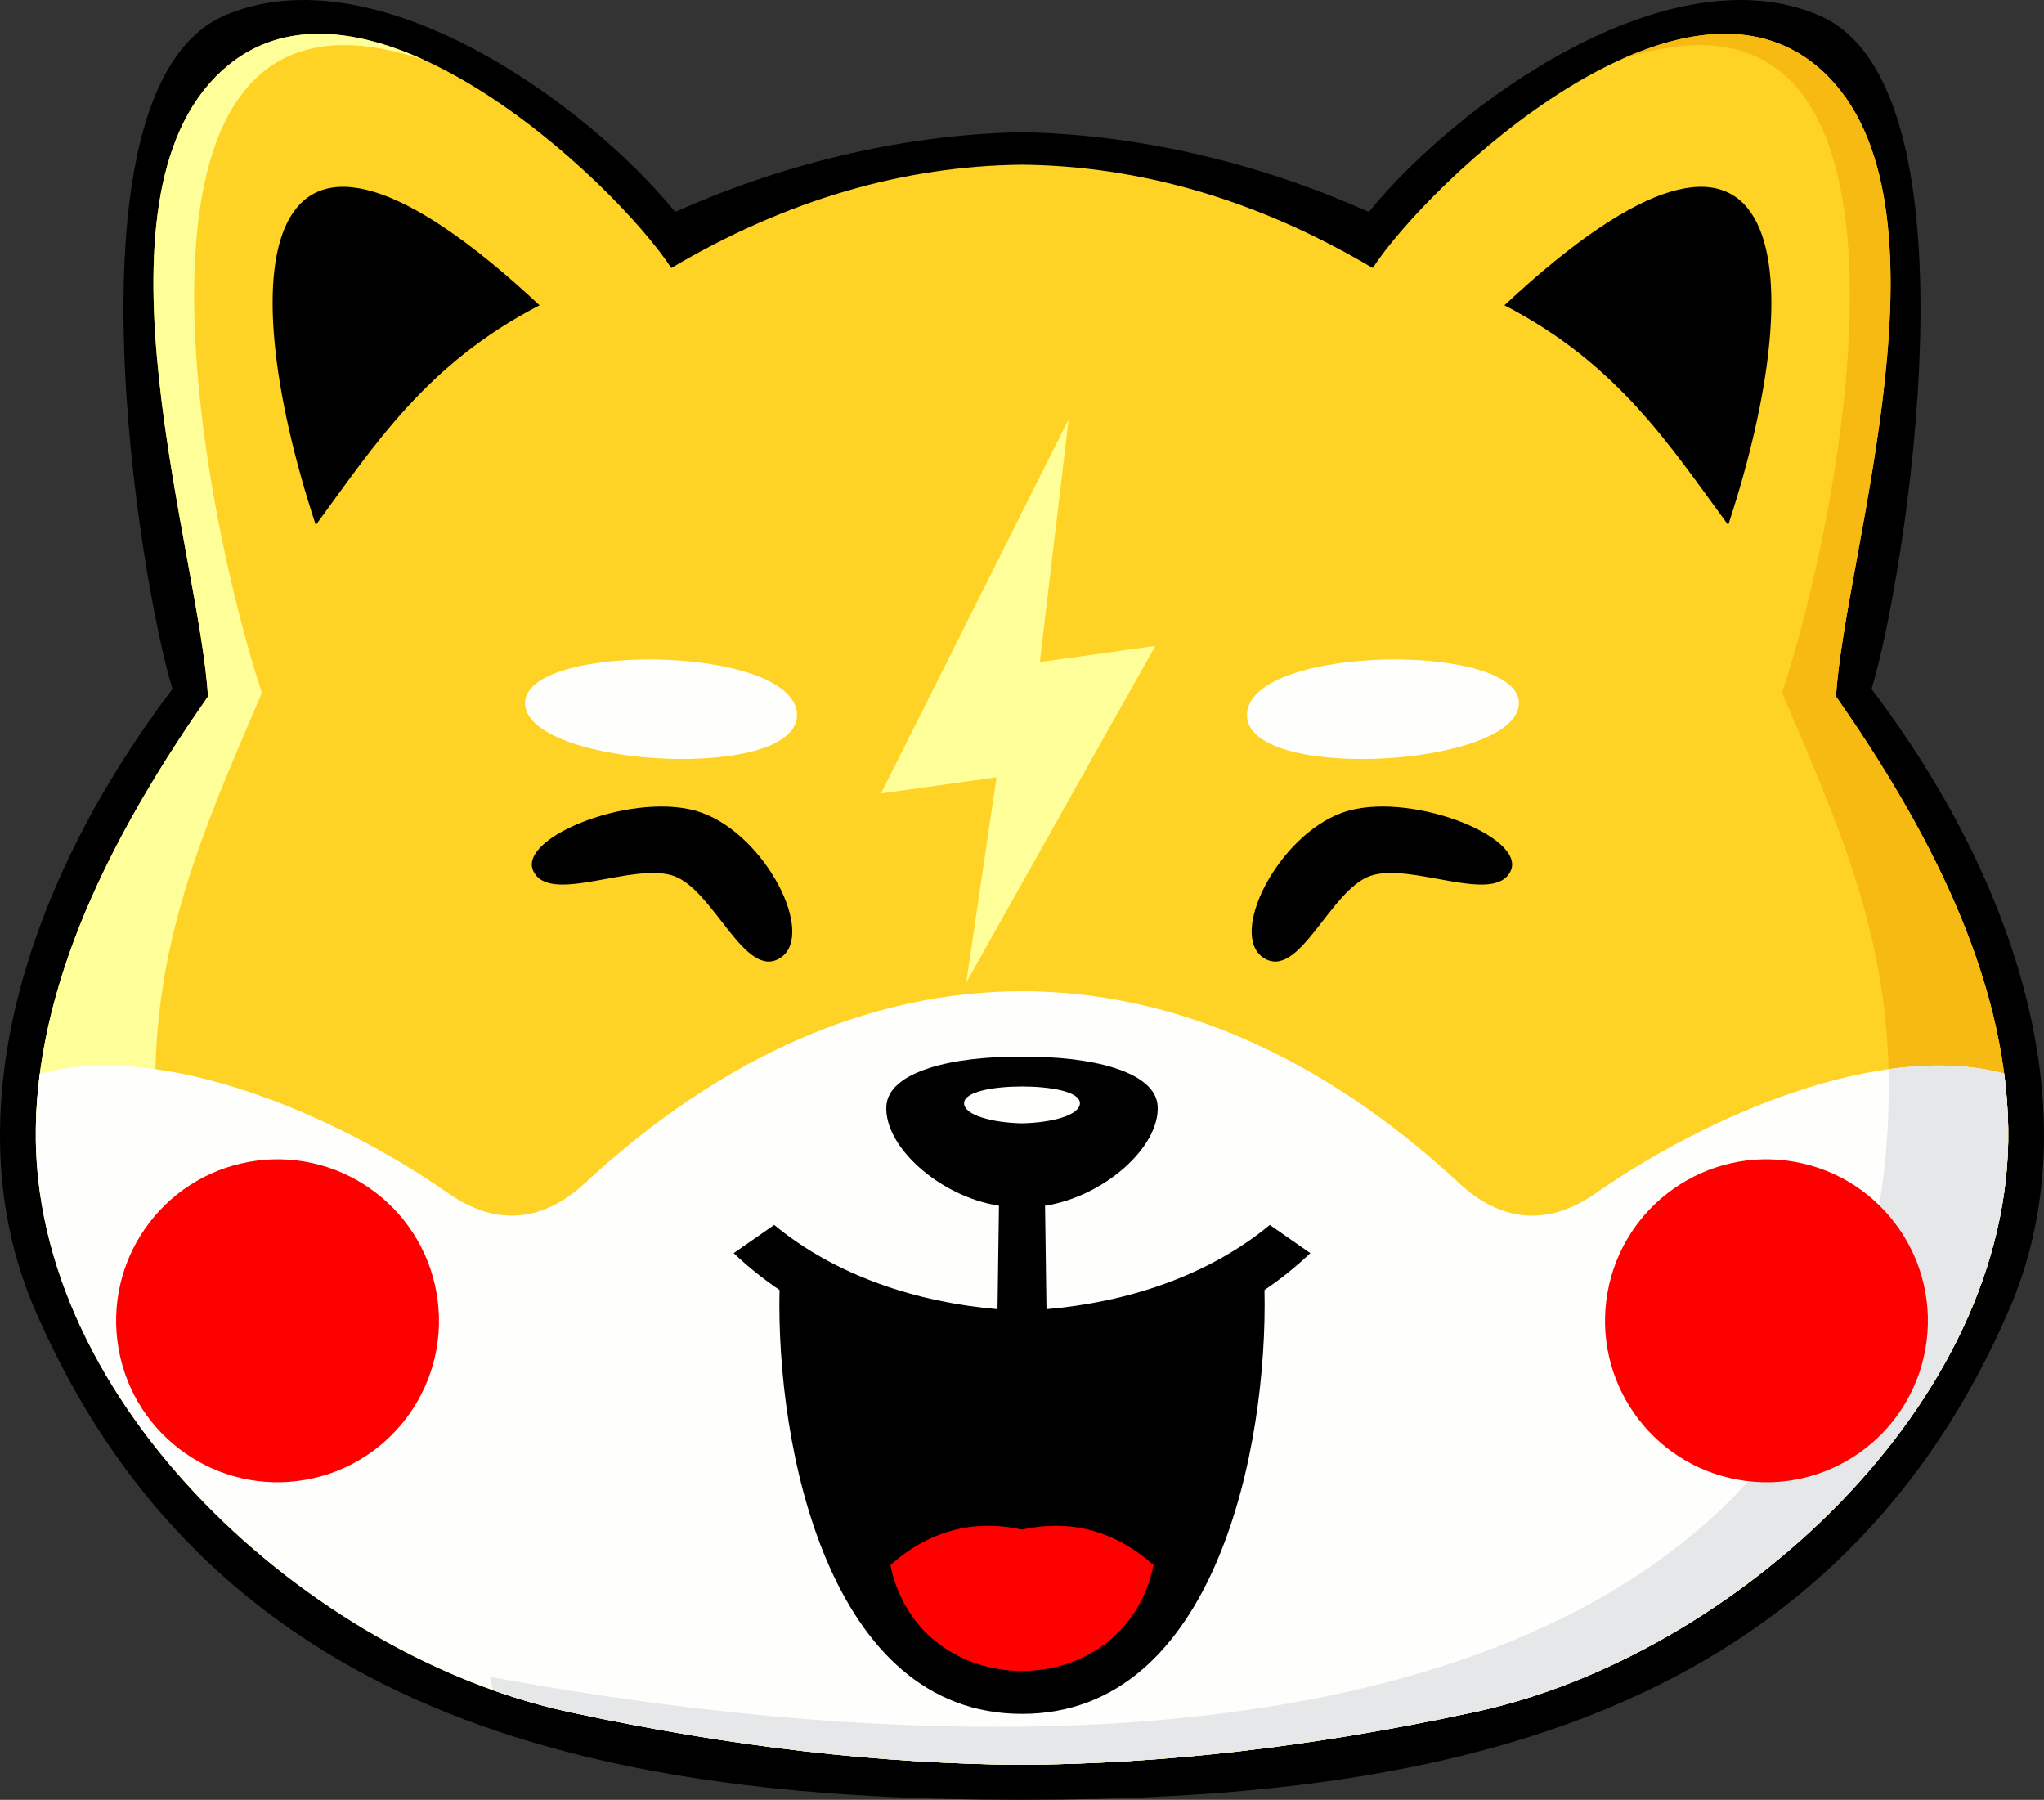 <?xml version="1.0" encoding="UTF-8"?>
<!DOCTYPE svg PUBLIC "-//W3C//DTD SVG 1.1//EN" "http://www.w3.org/Graphics/SVG/1.1/DTD/svg11.dtd">
<!-- Creator: CorelDRAW 2020 (64-Bit) -->
<svg xmlns="http://www.w3.org/2000/svg" xml:space="preserve" width="129.777mm" height="114.244mm" version="1.1" style="shape-rendering:geometricPrecision; text-rendering:geometricPrecision; image-rendering:optimizeQuality; fill-rule:evenodd; clip-rule:evenodd"
viewBox="0 0 3779.56 3327.2"
 xmlns:xlink="http://www.w3.org/1999/xlink"
 xmlns:xodm="http://www.corel.com/coreldraw/odm/2003">
 <rect x="0" y="0" width="3779.56" height="3327.2" fill="#333333" stroke="none"/>
 <defs>
  <style type="text/css">
   <![CDATA[
    .fil5 {fill:#E6E7E8}
    .fil0 {fill:black}
    .fil3 {fill:#F7BA12}
    .fil1 {fill:#FED325}
    .fil4 {fill:#FEFFFD}
    .fil6 {fill:red}
    .fil2 {fill:#FFFF99}
    .fil7 {fill:#FFFFFB}
   ]]>
  </style>
 </defs>
 <g id="Capa_x0020_1">
  <path class="fil0" d="M1889.78 3327.2c-735.45,0 -1487.91,-126.2 -1825.18,-905.95 -155.24,-358.91 -15.07,-792.55 254.34,-1147.54 -60.12,-193.99 -211.94,-1113.64 97.21,-1245.44 278.47,-118.72 668.57,162.42 832.3,363.54 187.6,-84.04 410.97,-143.12 641.33,-147.34 230.37,4.21 453.73,63.29 641.33,147.34 163.73,-201.12 553.83,-482.26 832.3,-363.54 309.15,131.8 157.33,1051.45 97.21,1245.44 269.41,355 409.59,788.63 254.34,1147.54 -337.27,779.75 -1089.75,905.95 -1825.19,905.95z"/>
  <path class="fil1" d="M1889.78 3262.58c260.22,-2.08 533.23,-32.23 838.5,-97.98 475.59,-102.42 992.77,-568.94 985.14,-1078.32 -4.3,-287.17 -155.28,-564.95 -318.35,-798.67 14.7,-258.47 234.05,-916.66 -24.51,-1155.73 -258.56,-239.06 -726.99,203.19 -832.3,363.54 -213.3,-126.4 -430.88,-188.76 -648.47,-190.92 -217.59,2.16 -435.16,64.52 -648.47,190.92 -105.31,-160.35 -573.74,-602.6 -832.3,-363.54 -258.56,239.07 -39.21,897.26 -24.51,1155.73 -163.07,233.72 -314.05,511.5 -318.35,798.67 -7.63,509.38 509.55,975.9 985.14,1078.32 305.28,65.75 578.27,95.9 838.5,97.98z"/>
  <path class="fil2" d="M784.96 111.17c-621.2,-211.06 -411.67,836.6 -300.73,1169.42 -110.96,258.91 -197.26,456.17 -197.26,727.41l-220.44 62.99c9.3,-281.73 157.79,-553.8 317.97,-783.37 -14.7,-258.47 -234.05,-916.66 24.51,-1155.73 103.84,-96.01 241.53,-82.08 375.95,-20.71z"/>
  <path class="fil3" d="M2994.81 111.07c620.82,-210.61 411.35,836.74 300.43,1169.52 110.96,258.91 197.26,456.17 197.26,727.41 0,1072.62 -1146.59,1356.19 -2586.64,1091.94l5.75 24.62c46.6,16.59 93.33,30.07 139.67,40.05 305.28,65.75 578.27,95.9 838.5,97.98 260.22,-2.08 533.23,-32.23 838.5,-97.98 475.59,-102.42 992.77,-568.94 985.14,-1078.32 -4.3,-287.17 -155.28,-564.95 -318.35,-798.67 14.7,-258.47 234.05,-916.66 -24.51,-1155.73 -103.78,-95.96 -241.38,-82.1 -375.74,-20.81z"/>
  <path class="fil4" d="M1889.78 3262.58c-260.22,-2.08 -533.22,-32.23 -838.5,-97.98 -475.58,-102.42 -992.77,-568.94 -985.14,-1078.32 0.51,-34.06 3.1,-67.99 7.52,-101.74 231.41,-61.53 551.94,79.43 755.84,221.7 87.63,61.14 174.1,53.35 252.41,-19.35 509.15,-472.64 1106.6,-472.64 1615.75,0 78.31,72.69 164.78,80.49 252.41,19.35 203.9,-142.27 524.42,-283.22 755.84,-221.7 4.42,33.75 7.01,67.68 7.52,101.74 7.63,509.38 -509.55,975.9 -985.14,1078.32 -305.28,65.75 -578.27,95.9 -838.5,97.98z"/>
  <path class="fil5" d="M1889.78 3262.58c-260.22,-2.08 -533.22,-32.23 -838.5,-97.98 -46.34,-9.98 -93.07,-23.46 -139.67,-40.05l-5.75 -24.62c1440.04,264.25 2586.64,-19.32 2586.64,-1091.94 0,-10.62 -0.13,-21.11 -0.4,-31.51 75.3,-10.55 148.14,-9.41 213.79,8.05 4.42,33.75 7.01,67.68 7.52,101.74 7.63,509.38 -509.55,975.9 -985.14,1078.32 -305.28,65.75 -578.27,95.9 -838.5,97.98z"/>
  <path class="fil0" d="M997.73 564.37c-209.33,107.91 -305.92,259.28 -413.81,406.29 -160.56,-487.62 -105.77,-891.39 413.81,-406.29z"/>
  <path class="fil0" d="M2781.83 564.37c209.33,107.91 305.92,259.28 413.8,406.29 160.56,-487.62 105.77,-891.39 -413.8,-406.29z"/>
  <path class="fil6" d="M3318.68 2147.8c-162.29,-28.89 -317.28,79.25 -346.17,241.54 -28.89,162.29 79.25,317.28 241.54,346.17 162.29,28.89 317.28,-79.25 346.17,-241.54 28.89,-162.29 -79.25,-317.28 -241.54,-346.17z"/>
  <path class="fil6" d="M460.88 2147.8c162.29,-28.89 317.28,79.25 346.17,241.54 28.89,162.29 -79.25,317.28 -241.54,346.17 -162.29,28.89 -317.28,-79.25 -346.17,-241.54 -28.89,-162.29 79.25,-317.28 241.54,-346.17z"/>
  <path class="fil0" d="M2533.24 1619.42c-74.69,27.05 -131.53,194.03 -197,151.12 -65.47,-42.9 26.27,-224.93 145.29,-268.03 119.03,-43.1 341.72,43.72 311.79,107.63 -29.93,63.91 -185.39,-17.77 -260.08,9.28z"/>
  <path class="fil4" d="M2305.92 1318.12c-10.44,128.07 491.13,101.78 502.51,-14.58 11.38,-116.36 -492.07,-113.49 -502.51,14.58z"/>
  <path class="fil0" d="M1246.24 1619.42c74.69,27.05 131.53,194.03 197,151.12 65.47,-42.9 -26.27,-224.93 -145.29,-268.03 -119.03,-43.1 -341.72,43.72 -311.79,107.63 29.93,63.91 185.39,-17.77 260.08,9.28z"/>
  <path class="fil4" d="M1473.56 1318.12c10.44,128.07 -491.13,101.78 -502.51,-14.58 -11.38,-116.36 492.07,-113.49 502.51,14.58z"/>
  <polygon class="fil2" points="1842.62,1436.96 1786.7,1816.22 2136.34,1194.01 1922.7,1223.86 1976.04,775.1 1628.98,1466.8 "/>
  <path class="fil0" d="M1889.78 3168.34c358.25,0 454.82,-494.34 448.38,-783.64 30.04,-20.32 58.44,-43.02 84.79,-68.18l-74.94 -52.1c-114.53,94.64 -264.84,143.09 -412.94,155.77l-2.66 -191.24c109.73,-17.1 212.56,-109.19 208.2,-184.33 -3.75,-64.5 -124.61,-92.6 -250.82,-91.08 -126.21,-1.52 -247.07,26.58 -250.82,91.08 -4.36,75.14 98.47,167.23 208.2,184.33l-2.66 191.24c-148.1,-12.68 -298.41,-61.13 -412.94,-155.77l-74.94 52.1c26.35,25.16 54.75,47.86 84.79,68.18 -6.44,289.28 90.13,783.64 448.37,783.64z"/>
  <path class="fil6" d="M1889.79 2827.62c-81.23,-18.05 -166.13,-3.13 -243.36,65.63 53.96,261.04 432.75,261.04 486.71,0 -77.23,-68.76 -162.13,-83.68 -243.35,-65.63z"/>
  <path class="fil7" d="M1889.78 2076.62c-54.02,-0.99 -108.05,-14.91 -107.05,-37.79 0.91,-20.88 54.01,-30.27 107.05,-30.37 53.04,0.1 106.14,9.49 107.05,30.37 1,22.89 -53.03,36.81 -107.05,37.79z"/>
 </g>
</svg>
